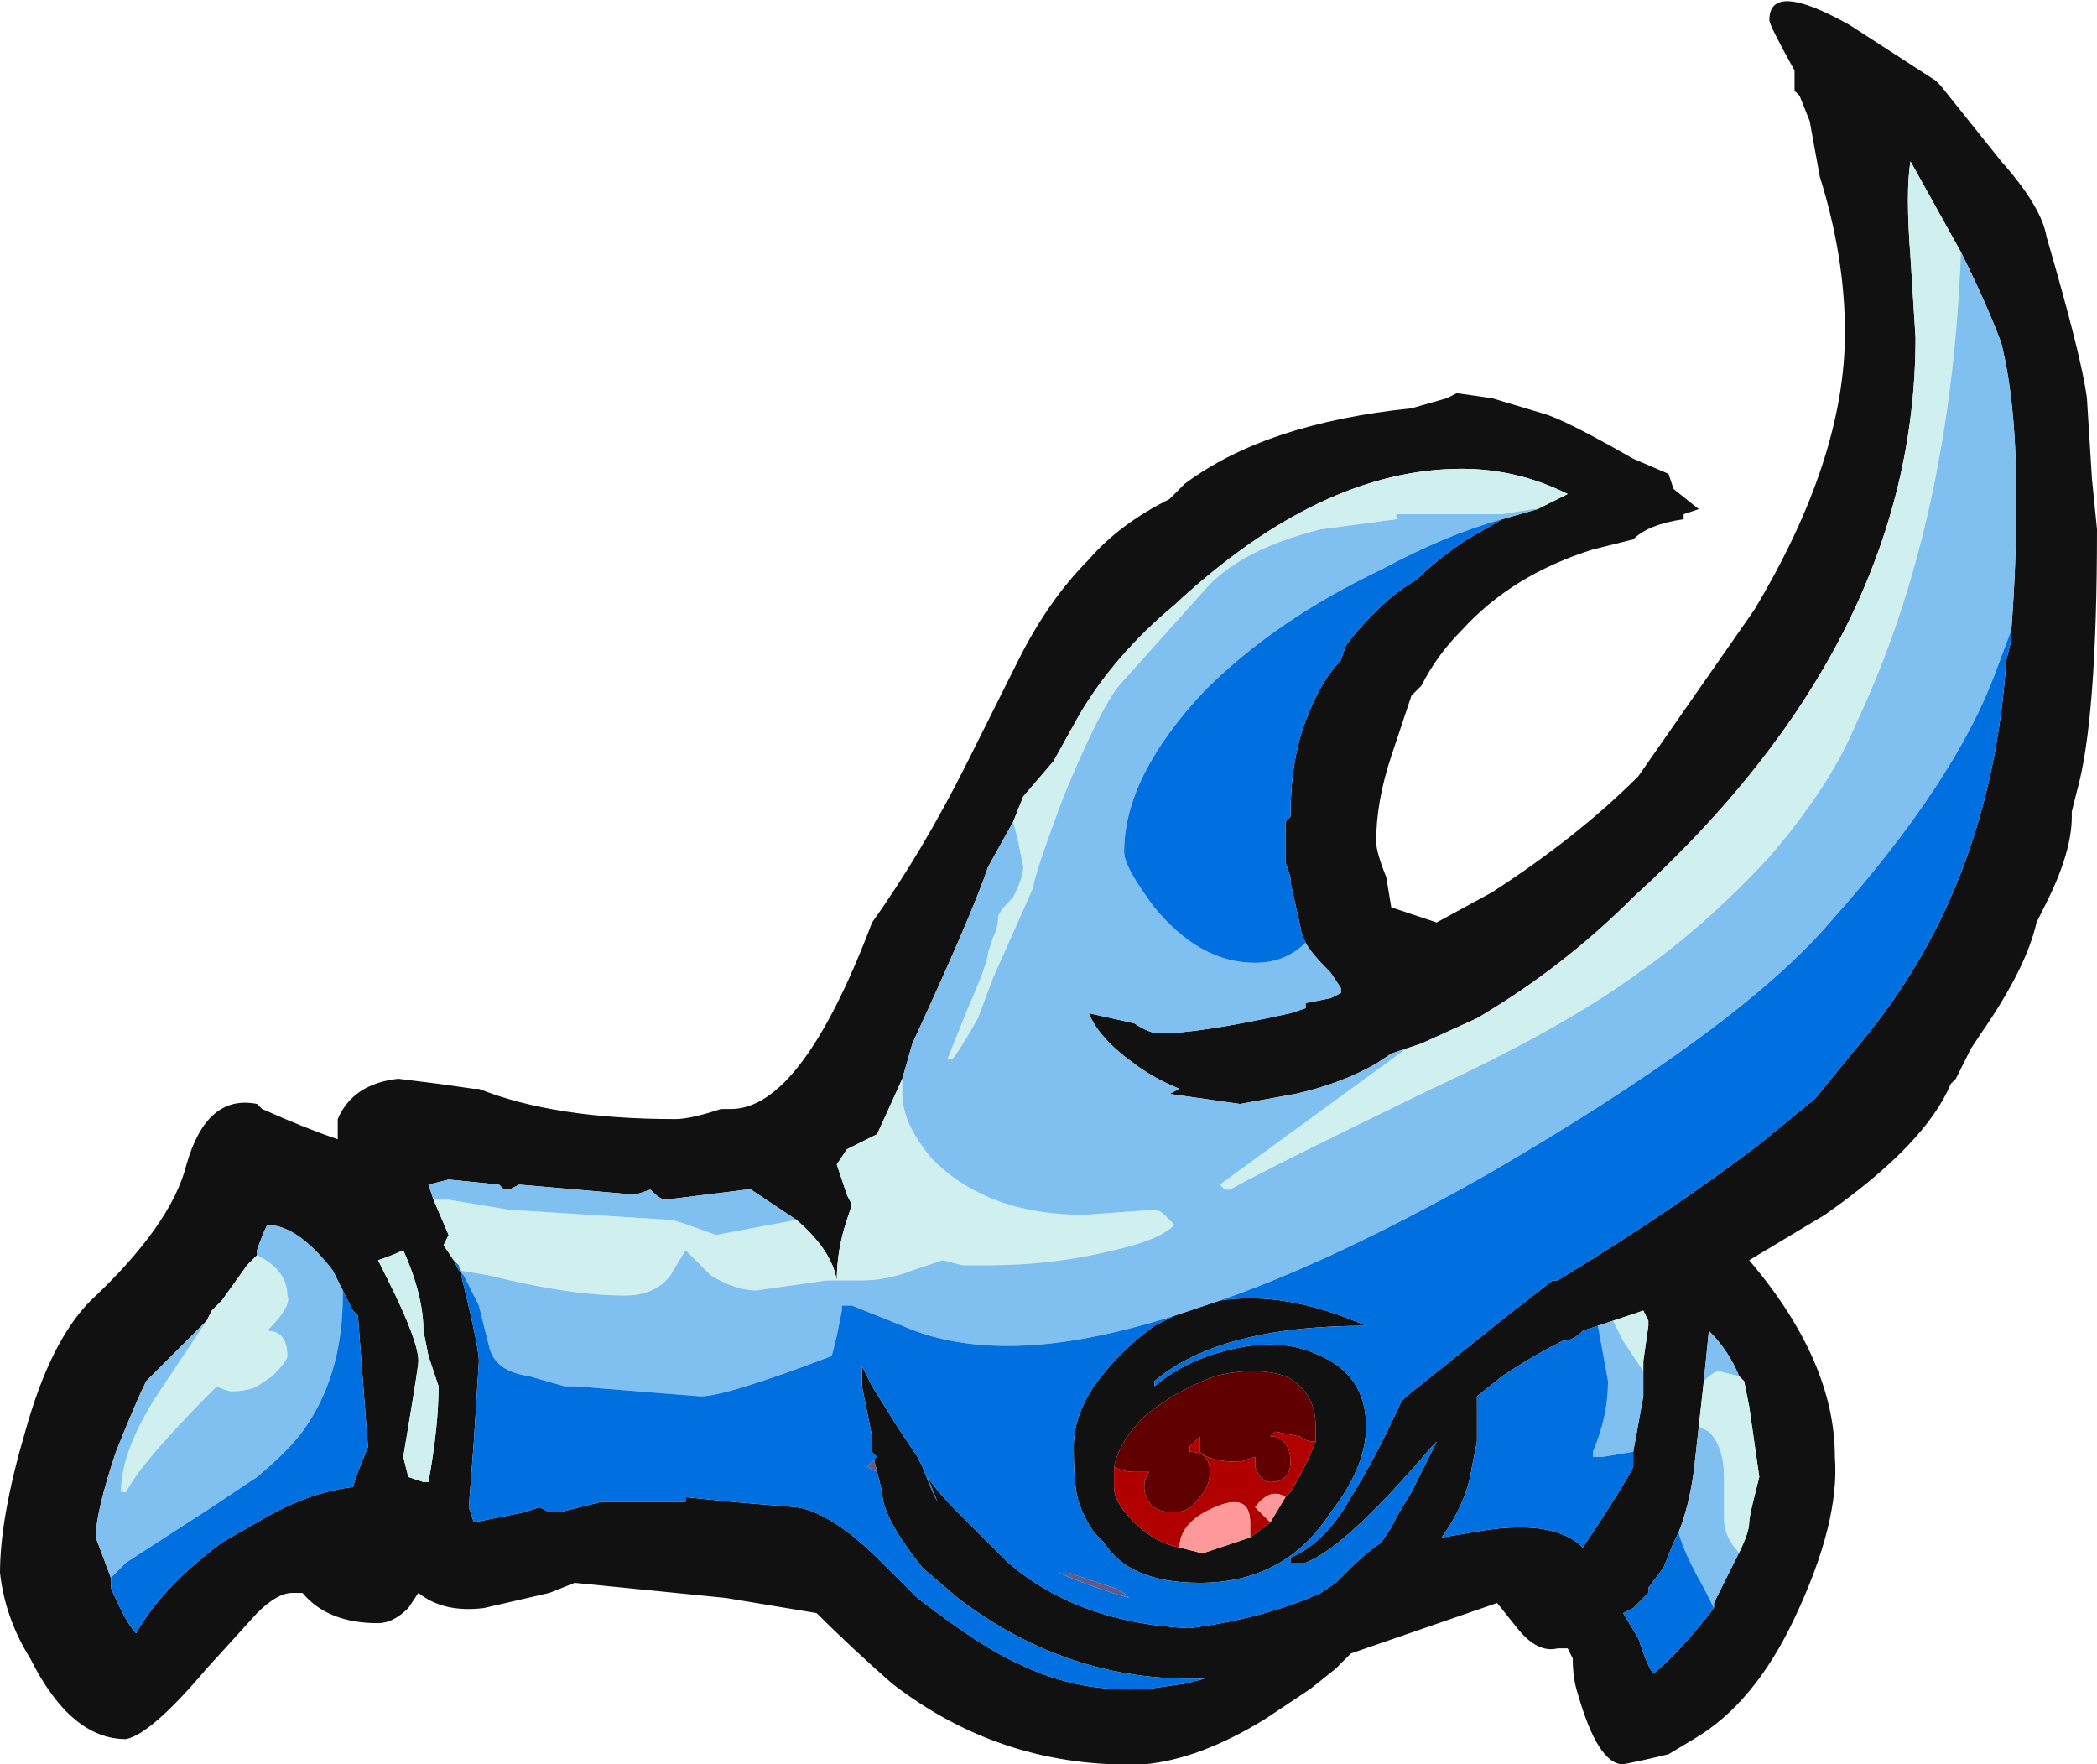<?xml version="1.0" encoding="UTF-8" standalone="no"?>
<svg xmlns:ffdec="https://www.free-decompiler.com/flash" xmlns:xlink="http://www.w3.org/1999/xlink" ffdec:objectType="shape" height="17.5px" width="20.8px" xmlns="http://www.w3.org/2000/svg">
  <g transform="matrix(1.0, 0.0, 0.0, 1.0, 4.55, 21.35)">
    <path d="M15.4 -15.1 Q15.45 -15.75 15.45 -16.4 15.45 -17.35 15.3 -17.95 15.15 -18.35 14.9 -18.85 L14.4 -19.75 Q14.35 -19.45 14.4 -18.8 L14.45 -18.0 Q14.45 -15.0 11.65 -12.45 10.95 -11.75 10.1 -11.25 L9.55 -11.0 9.4 -10.95 9.25 -10.9 9.1 -10.8 Q8.75 -10.6 8.3 -10.5 L7.75 -10.4 7.05 -10.5 7.15 -10.55 Q6.9 -10.65 6.7 -10.8 6.35 -11.05 6.25 -11.3 L6.7 -11.2 Q6.85 -11.1 6.95 -11.1 7.35 -11.1 8.25 -11.3 L8.4 -11.35 8.4 -11.4 8.65 -11.45 8.75 -11.5 8.75 -11.55 8.65 -11.7 Q8.45 -11.9 8.4 -12.0 8.35 -12.1 8.35 -12.15 L8.25 -12.6 8.25 -12.65 8.2 -12.8 8.2 -13.2 8.25 -13.25 Q8.25 -13.8 8.4 -14.2 8.55 -14.6 8.75 -14.8 L8.8 -14.95 Q9.15 -15.4 9.5 -15.6 9.7 -15.8 10.0 -16.0 L10.35 -16.2 10.7 -16.3 11.0 -16.45 Q10.5 -16.7 9.95 -16.7 8.55 -16.7 7.1 -15.35 6.5 -14.85 6.15 -14.25 L5.9 -13.8 5.6 -13.45 5.5 -13.2 5.25 -12.75 Q5.1 -12.3 4.5 -11.0 L4.4 -10.65 4.15 -10.1 3.85 -9.95 3.75 -9.8 3.85 -9.5 3.9 -9.4 3.85 -9.25 Q3.75 -8.95 3.75 -8.65 L3.75 -8.65 Q3.7 -8.95 3.35 -9.25 L2.9 -9.55 2.85 -9.55 2.05 -9.45 Q2.0 -9.45 1.9 -9.55 L1.75 -9.5 0.6 -9.6 0.5 -9.55 0.45 -9.55 0.4 -9.6 -0.1 -9.65 -0.3 -9.6 -0.25 -9.45 -0.1 -9.1 -0.15 -9.0 -0.05 -8.85 0.0 -8.8 Q0.2 -8.0 0.2 -7.85 L0.15 -7.05 0.1 -6.4 0.15 -6.25 0.65 -6.35 0.8 -6.4 0.9 -6.35 1.0 -6.35 1.4 -6.45 2.25 -6.45 2.25 -6.5 2.75 -6.45 3.35 -6.4 Q3.7 -6.35 4.2 -5.85 L4.55 -5.5 Q5.2 -5.0 5.55 -4.85 6.15 -4.55 6.85 -4.6 L7.2 -4.65 7.4 -4.7 7.25 -4.7 Q6.0 -4.7 4.95 -5.5 L4.6 -5.8 Q4.2 -6.3 4.2 -6.55 L4.15 -6.75 4.1 -6.95 4.1 -7.1 4.0 -7.6 4.0 -7.8 4.1 -7.6 4.35 -7.2 4.55 -6.9 4.6 -6.8 4.7 -6.55 4.75 -6.45 4.65 -6.7 Q4.75 -6.55 4.95 -6.35 L5.45 -5.85 Q6.15 -5.25 7.25 -5.2 8.0 -5.3 8.55 -5.55 L8.7 -5.65 8.85 -5.8 Q9.0 -5.95 9.15 -6.05 L9.25 -6.2 9.3 -6.3 9.45 -6.55 9.7 -7.05 9.65 -7.0 Q8.8 -6.0 8.4 -5.85 L8.25 -5.85 8.25 -5.9 Q8.6 -6.05 8.85 -6.5 9.1 -6.9 9.35 -7.45 L9.4 -7.5 10.4 -8.3 10.85 -8.65 10.9 -8.65 Q12.05 -9.35 12.9 -10.0 L13.45 -10.45 13.9 -11.0 Q15.2 -12.55 15.35 -14.8 L15.4 -15.0 15.4 -15.1 M7.1 -8.3 L7.55 -8.45 Q8.2 -8.55 9.0 -8.2 7.55 -8.2 6.9 -7.65 L6.9 -7.6 Q7.2 -7.85 7.6 -7.95 8.15 -8.1 8.55 -7.9 9.0 -7.7 9.0 -7.2 9.0 -6.8 8.65 -6.35 8.2 -5.65 7.35 -5.65 6.65 -5.65 6.4 -6.05 L6.3 -6.15 Q6.2 -6.3 6.15 -6.45 6.1 -6.6 6.1 -7.0 6.1 -7.3 6.3 -7.6 6.55 -7.95 6.9 -8.2 L7.1 -8.3 M14.7 -20.5 L15.3 -19.75 Q15.7 -19.3 15.75 -19.0 16.1 -17.8 16.15 -17.4 L16.2 -16.6 16.25 -16.1 Q16.25 -14.2 16.05 -13.5 L16.0 -13.3 16.0 -13.25 Q16.0 -12.9 15.75 -12.4 L15.65 -12.2 Q15.55 -11.75 15.1 -11.1 L15.0 -10.95 14.85 -10.65 14.8 -10.6 Q14.55 -10.0 13.55 -9.3 L12.8 -8.85 Q13.65 -7.85 13.65 -6.9 13.7 -6.25 13.25 -5.3 12.85 -4.45 12.25 -4.1 L12.0 -3.95 Q11.8 -3.9 11.55 -3.85 11.3 -3.85 11.1 -4.55 11.05 -4.7 11.05 -4.9 L11.0 -5.0 10.9 -5.0 Q10.7 -4.95 10.5 -5.2 L10.3 -5.45 8.85 -4.95 8.7 -4.8 8.45 -4.6 8.0 -4.3 Q7.35 -3.9 6.8 -3.85 5.4 -3.8 4.3 -4.65 3.9 -5.0 3.55 -5.35 L2.65 -5.5 1.15 -5.65 0.9 -5.55 0.25 -5.4 Q-0.15 -5.35 -0.4 -5.55 L-0.5 -5.4 Q-0.65 -5.25 -0.8 -5.25 -1.3 -5.25 -1.55 -5.55 L-1.65 -5.55 Q-1.8 -5.55 -2.0 -5.35 L-2.5 -4.8 Q-3.05 -4.15 -3.3 -4.1 -3.85 -4.1 -4.25 -4.9 -4.5 -5.3 -4.55 -5.75 -4.55 -6.3 -4.3 -7.15 -4.05 -8.05 -3.65 -8.45 -2.85 -9.2 -2.7 -9.8 -2.5 -10.5 -2.0 -10.4 L-1.95 -10.35 Q-1.5 -10.15 -1.2 -10.05 L-1.2 -10.25 Q-1.05 -10.6 -0.6 -10.65 L-0.2 -10.6 0.15 -10.55 0.2 -10.55 Q0.95 -10.25 2.15 -10.25 2.3 -10.25 2.6 -10.35 L2.7 -10.35 Q3.4 -10.35 4.1 -12.2 4.6 -12.9 5.05 -13.8 L5.55 -14.8 Q5.85 -15.4 6.25 -15.8 6.55 -16.15 7.05 -16.4 L7.2 -16.55 Q8.0 -17.15 9.45 -17.3 L9.8 -17.4 9.9 -17.45 10.25 -17.4 10.75 -17.25 Q10.95 -17.2 11.65 -16.8 L12.0 -16.65 12.05 -16.5 12.3 -16.3 12.15 -16.25 12.15 -16.2 Q11.8 -16.15 11.65 -16.0 L11.25 -15.9 Q10.45 -15.65 9.95 -15.1 9.7 -14.85 9.55 -14.55 L9.45 -14.45 9.25 -13.85 Q9.1 -13.4 9.1 -13.0 9.1 -12.9 9.2 -12.65 L9.25 -12.35 9.7 -12.2 10.25 -12.5 Q11.1 -13.05 11.7 -13.65 L12.85 -15.3 Q13.75 -16.8 13.75 -18.05 13.75 -18.8 13.5 -19.6 L13.4 -20.15 13.3 -20.4 13.25 -20.45 13.25 -20.65 Q13.0 -21.1 13.0 -21.15 13.0 -21.55 13.8 -21.1 L14.65 -20.55 14.7 -20.5 M8.5 -7.05 L8.5 -7.2 Q8.5 -7.55 8.2 -7.7 7.9 -7.8 7.5 -7.7 7.1 -7.55 6.8 -7.3 6.55 -7.05 6.5 -6.8 L6.5 -6.6 Q6.5 -6.45 6.7 -6.25 6.9 -6.05 7.15 -6.0 L7.35 -5.95 7.4 -5.95 7.85 -6.1 8.05 -6.25 8.2 -6.5 8.25 -6.55 Q8.4 -6.8 8.5 -7.05 M11.3 -8.2 L11.15 -8.15 Q11.05 -8.05 10.95 -8.05 10.65 -7.9 10.35 -7.7 L10.1 -7.5 10.1 -7.05 10.05 -6.8 Q10.0 -6.45 9.75 -6.1 L10.05 -6.15 Q10.85 -6.3 11.15 -6.0 11.55 -6.6 11.65 -6.8 L11.65 -6.95 11.75 -7.5 11.75 -7.75 11.75 -7.85 11.8 -8.2 11.8 -8.25 11.75 -8.35 11.45 -8.25 11.3 -8.2 M12.7 -5.95 Q12.8 -6.15 12.8 -6.25 12.8 -6.3 12.85 -6.5 L12.9 -6.7 12.8 -7.4 12.75 -7.65 12.7 -7.7 Q12.6 -7.95 12.4 -8.15 L12.35 -7.65 12.3 -7.2 12.25 -6.75 Q12.2 -6.4 12.1 -6.15 L12.05 -6.05 11.95 -5.8 11.8 -5.6 11.8 -5.55 11.65 -5.4 11.55 -5.35 11.7 -5.1 Q11.8 -4.8 11.85 -4.75 12.1 -4.95 12.45 -5.4 L12.45 -5.45 12.7 -5.95 M-0.8 -8.85 L-0.7 -8.65 Q-0.4 -8.05 -0.4 -7.85 -0.4 -7.8 -0.5 -7.2 L-0.55 -6.9 -0.5 -6.7 -0.35 -6.65 -0.3 -6.65 Q-0.2 -7.2 -0.2 -7.6 L-0.3 -7.9 -0.35 -8.15 Q-0.35 -8.5 -0.55 -8.95 -0.65 -8.9 -0.8 -8.85 M-2.0 -8.9 L-2.1 -8.8 -2.35 -8.45 -2.45 -8.35 -2.5 -8.25 -3.1 -7.65 Q-3.2 -7.45 -3.4 -6.95 -3.6 -6.35 -3.6 -6.1 L-3.45 -5.7 -3.45 -5.6 Q-3.3 -5.25 -3.2 -5.15 -2.95 -5.6 -2.35 -6.05 L-2.0 -6.25 Q-1.5 -6.55 -1.05 -6.6 L-1.0 -6.75 -0.9 -7.0 -1.0 -8.3 -1.05 -8.35 -1.15 -8.55 -1.25 -8.75 Q-1.6 -9.2 -1.9 -9.2 -1.95 -9.1 -2.0 -8.95 L-2.0 -8.9" fill="#111111" fill-rule="evenodd" stroke="none"/>
    <path d="M10.9 -8.65 L10.85 -8.65 10.9 -8.65 M4.1 -6.95 L4.15 -6.75 4.05 -6.8 4.15 -6.9 4.1 -6.95 M6.05 -5.75 L6.5 -5.6 6.6 -5.55 6.65 -5.5 Q6.3 -5.6 5.95 -5.75 L6.05 -5.75" fill="#665986" fill-rule="evenodd" stroke="none"/>
    <path d="M14.9 -18.85 Q14.8 -16.15 13.85 -14.15 13.6 -13.55 13.0 -12.85 12.35 -12.15 11.7 -11.7 10.95 -11.15 9.65 -10.55 8.0 -9.75 7.65 -9.55 L7.6 -9.55 7.55 -9.6 9.4 -10.95 9.55 -11.0 10.1 -11.25 Q10.95 -11.75 11.65 -12.45 14.45 -15.0 14.45 -18.0 L14.4 -18.8 Q14.35 -19.45 14.4 -19.75 L14.9 -18.85 M10.7 -16.3 L10.65 -16.3 10.35 -16.25 9.3 -16.25 9.3 -16.2 8.55 -16.1 Q7.75 -15.9 7.4 -15.5 L6.55 -14.55 Q6.35 -14.3 6.0 -13.45 5.7 -12.65 5.7 -12.55 L5.3 -11.65 5.15 -11.25 Q4.95 -10.9 4.9 -10.85 L4.85 -10.85 5.05 -11.35 Q5.25 -11.8 5.25 -11.9 L5.3 -12.05 Q5.35 -12.15 5.35 -12.25 5.35 -12.3 5.5 -12.45 5.6 -12.65 5.6 -12.75 L5.55 -13.0 5.5 -13.2 5.6 -13.45 5.9 -13.8 6.15 -14.25 Q6.5 -14.85 7.1 -15.35 8.55 -16.7 9.95 -16.7 10.5 -16.7 11.0 -16.45 L10.7 -16.3 M4.4 -10.65 L4.4 -10.5 Q4.4 -10.2 4.7 -9.85 5.25 -9.3 6.2 -9.3 L6.9 -9.35 Q6.95 -9.35 7.0 -9.3 L7.1 -9.2 Q6.95 -9.05 6.5 -8.95 5.9 -8.8 5.25 -8.8 L5.0 -8.8 4.8 -8.85 4.5 -8.75 Q4.25 -8.65 4.0 -8.65 L3.75 -8.65 3.65 -8.65 2.95 -8.55 Q2.75 -8.55 2.5 -8.7 L2.25 -8.95 2.1 -8.7 Q1.95 -8.5 1.65 -8.5 1.1 -8.5 0.3 -8.7 L0.0 -8.75 -0.05 -8.85 -0.15 -9.0 -0.1 -9.1 -0.25 -9.45 -0.1 -9.45 0.5 -9.35 2.1 -9.25 Q2.15 -9.25 2.55 -9.1 L3.35 -9.25 Q3.7 -8.95 3.75 -8.65 3.75 -8.95 3.85 -9.25 L3.9 -9.4 3.85 -9.5 3.75 -9.8 3.85 -9.95 4.15 -10.1 4.4 -10.65 M11.45 -8.25 L11.75 -8.35 11.8 -8.25 11.8 -8.2 11.75 -7.85 11.75 -7.75 11.55 -8.05 11.45 -8.25 M12.7 -7.7 L12.75 -7.65 12.8 -7.4 12.9 -6.7 12.85 -6.5 Q12.8 -6.3 12.8 -6.25 12.8 -6.15 12.7 -5.95 12.55 -6.1 12.55 -6.3 L12.55 -6.7 Q12.55 -7.0 12.4 -7.15 L12.3 -7.2 12.35 -7.65 Q12.45 -7.75 12.5 -7.75 L12.7 -7.7 M-0.8 -8.85 Q-0.65 -8.9 -0.55 -8.95 -0.35 -8.5 -0.35 -8.15 L-0.3 -7.9 -0.2 -7.6 Q-0.2 -7.2 -0.3 -6.65 L-0.35 -6.65 -0.5 -6.7 -0.55 -6.9 -0.5 -7.2 Q-0.4 -7.8 -0.4 -7.85 -0.4 -8.05 -0.7 -8.65 L-0.8 -8.85 M-2.5 -8.25 L-2.45 -8.35 -2.35 -8.45 -2.1 -8.8 -2.0 -8.9 Q-1.7 -8.75 -1.7 -8.5 -1.65 -8.4 -1.9 -8.15 -1.7 -8.15 -1.7 -7.9 -1.7 -7.85 -1.85 -7.7 L-2.0 -7.6 Q-2.1 -7.55 -2.25 -7.55 -2.3 -7.55 -2.4 -7.6 -3.15 -6.85 -3.3 -6.55 L-3.35 -6.55 Q-3.35 -6.95 -3.0 -7.5 L-2.5 -8.25" fill="#d0f0f0" fill-rule="evenodd" stroke="none"/>
    <path d="M14.9 -18.85 Q15.15 -18.35 15.3 -17.95 15.45 -17.35 15.45 -16.4 15.45 -15.75 15.4 -15.1 L15.25 -14.7 Q14.85 -13.6 13.6 -12.2 12.7 -11.15 10.2 -9.7 8.7 -8.85 7.55 -8.45 L7.1 -8.3 Q6.15 -8.0 5.45 -8.0 4.85 -8.0 4.4 -8.2 L3.9 -8.4 3.8 -8.4 3.8 -8.35 3.75 -8.1 3.7 -7.9 Q2.65 -7.5 2.4 -7.5 L1.15 -7.6 1.05 -7.6 0.7 -7.7 Q0.35 -7.75 0.3 -8.0 L0.2 -8.4 0.05 -8.7 0.0 -8.75 0.3 -8.7 Q1.1 -8.5 1.65 -8.5 1.95 -8.5 2.1 -8.7 L2.25 -8.95 2.5 -8.7 Q2.75 -8.55 2.95 -8.55 L3.65 -8.65 3.75 -8.65 4.0 -8.65 Q4.25 -8.65 4.5 -8.75 L4.8 -8.85 5.0 -8.8 5.25 -8.8 Q5.9 -8.8 6.5 -8.95 6.95 -9.05 7.1 -9.2 L7.0 -9.3 Q6.95 -9.35 6.9 -9.35 L6.2 -9.3 Q5.25 -9.3 4.7 -9.85 4.4 -10.2 4.4 -10.5 L4.4 -10.65 4.5 -11.0 Q5.1 -12.3 5.25 -12.75 L5.5 -13.2 5.55 -13.0 5.6 -12.75 Q5.6 -12.65 5.5 -12.45 5.35 -12.3 5.35 -12.25 5.35 -12.15 5.3 -12.05 L5.25 -11.9 Q5.25 -11.8 5.05 -11.35 L4.85 -10.85 4.9 -10.85 Q4.95 -10.9 5.15 -11.25 L5.3 -11.65 5.7 -12.55 Q5.7 -12.65 6.0 -13.45 6.35 -14.3 6.55 -14.55 L7.4 -15.5 Q7.75 -15.9 8.55 -16.1 L9.3 -16.2 9.3 -16.25 10.35 -16.25 10.65 -16.3 10.7 -16.3 10.35 -16.2 Q9.8 -16.05 9.15 -15.7 8.1 -15.2 7.4 -14.5 6.6 -13.65 6.6 -12.9 6.6 -12.75 6.9 -12.35 7.35 -11.8 7.9 -11.8 8.2 -11.8 8.4 -12.0 8.45 -11.9 8.65 -11.7 L8.75 -11.55 8.75 -11.5 8.65 -11.45 8.4 -11.4 8.4 -11.35 8.25 -11.3 Q7.35 -11.1 6.95 -11.1 6.85 -11.1 6.7 -11.2 L6.25 -11.3 Q6.35 -11.05 6.7 -10.8 6.9 -10.65 7.15 -10.55 L7.05 -10.5 7.75 -10.4 8.3 -10.5 Q8.75 -10.6 9.1 -10.8 L9.25 -10.9 9.4 -10.95 7.55 -9.6 7.6 -9.55 7.65 -9.55 Q8.0 -9.75 9.65 -10.55 10.95 -11.15 11.7 -11.7 12.35 -12.15 13.0 -12.85 13.6 -13.55 13.85 -14.15 14.8 -16.15 14.9 -18.85 M3.75 -8.65 L3.75 -8.65 M-0.25 -9.45 L-0.3 -9.6 -0.1 -9.65 0.4 -9.6 0.45 -9.55 0.5 -9.55 0.6 -9.6 1.75 -9.5 1.9 -9.55 Q2.0 -9.45 2.05 -9.45 L2.85 -9.55 2.9 -9.55 3.35 -9.25 2.55 -9.1 Q2.15 -9.25 2.1 -9.25 L0.5 -9.35 -0.1 -9.45 -0.25 -9.45 M11.3 -8.2 L11.45 -8.25 11.55 -8.05 11.75 -7.75 11.75 -7.5 11.65 -6.95 11.35 -6.9 11.25 -6.9 11.25 -6.95 Q11.4 -7.3 11.4 -7.65 L11.3 -8.2 M12.7 -7.7 L12.5 -7.75 Q12.45 -7.75 12.35 -7.65 L12.4 -8.15 Q12.6 -7.95 12.7 -7.7 M12.3 -7.2 L12.4 -7.15 Q12.55 -7.0 12.55 -6.7 L12.55 -6.3 Q12.55 -6.1 12.7 -5.95 L12.45 -5.45 12.45 -5.4 12.35 -5.6 Q12.15 -5.95 12.1 -6.15 12.2 -6.4 12.25 -6.75 L12.3 -7.2 M-2.0 -8.9 L-2.0 -8.95 Q-1.95 -9.1 -1.9 -9.2 -1.6 -9.2 -1.25 -8.75 L-1.15 -8.55 -1.15 -8.5 Q-1.15 -7.7 -1.55 -7.15 -1.7 -6.95 -2.0 -6.7 L-2.45 -6.4 -3.3 -5.85 -3.45 -5.7 -3.6 -6.1 Q-3.6 -6.35 -3.4 -6.95 -3.2 -7.45 -3.1 -7.65 L-2.5 -8.25 -3.0 -7.5 Q-3.35 -6.95 -3.35 -6.55 L-3.3 -6.55 Q-3.15 -6.85 -2.4 -7.6 -2.3 -7.55 -2.25 -7.55 -2.1 -7.55 -2.0 -7.6 L-1.85 -7.7 Q-1.7 -7.85 -1.7 -7.9 -1.7 -8.15 -1.9 -8.15 -1.65 -8.4 -1.7 -8.5 -1.7 -8.75 -2.0 -8.9" fill="#80c0f0" fill-rule="evenodd" stroke="none"/>
    <path d="M8.4 -12.0 Q8.2 -11.8 7.9 -11.8 7.35 -11.8 6.9 -12.35 6.6 -12.75 6.6 -12.9 6.6 -13.65 7.4 -14.5 8.1 -15.2 9.15 -15.7 9.8 -16.05 10.35 -16.2 L10.0 -16.0 Q9.7 -15.8 9.5 -15.6 9.15 -15.4 8.8 -14.95 L8.75 -14.8 Q8.55 -14.6 8.4 -14.2 8.25 -13.8 8.25 -13.25 L8.2 -13.2 8.2 -12.8 8.25 -12.65 8.25 -12.6 8.35 -12.15 Q8.35 -12.1 8.4 -12.0 M0.0 -8.75 L0.05 -8.7 0.2 -8.4 0.3 -8.0 Q0.35 -7.75 0.7 -7.7 L1.05 -7.6 1.15 -7.6 2.4 -7.5 Q2.65 -7.5 3.7 -7.9 L3.75 -8.1 3.8 -8.35 3.8 -8.4 3.9 -8.4 4.4 -8.2 Q4.85 -8.0 5.45 -8.0 6.15 -8.0 7.1 -8.3 L6.9 -8.2 Q6.55 -7.95 6.3 -7.6 6.1 -7.3 6.1 -7.0 6.1 -6.6 6.15 -6.45 6.2 -6.3 6.3 -6.15 L6.4 -6.05 Q6.65 -5.65 7.35 -5.65 8.2 -5.65 8.65 -6.35 9.0 -6.8 9.0 -7.2 9.0 -7.7 8.55 -7.9 8.15 -8.1 7.6 -7.95 7.2 -7.85 6.9 -7.6 L6.9 -7.65 Q7.55 -8.2 9.0 -8.2 8.2 -8.55 7.55 -8.45 8.7 -8.85 10.2 -9.7 12.7 -11.15 13.6 -12.2 14.85 -13.6 15.25 -14.7 L15.4 -15.1 15.4 -15.0 15.35 -14.8 Q15.2 -12.55 13.9 -11.0 L13.45 -10.45 12.9 -10.0 Q12.05 -9.35 10.9 -8.65 L10.85 -8.65 10.4 -8.3 9.4 -7.5 9.35 -7.45 Q9.1 -6.9 8.85 -6.5 8.6 -6.05 8.25 -5.9 L8.25 -5.85 8.4 -5.85 Q8.8 -6.0 9.65 -7.0 L9.7 -7.05 9.45 -6.55 9.3 -6.3 9.25 -6.2 9.15 -6.05 Q9.0 -5.95 8.85 -5.8 L8.7 -5.65 8.55 -5.55 Q8.0 -5.3 7.25 -5.2 6.15 -5.25 5.45 -5.85 L4.95 -6.35 Q4.75 -6.55 4.65 -6.7 L4.75 -6.45 4.7 -6.55 4.6 -6.8 4.55 -6.9 4.35 -7.2 4.1 -7.6 4.0 -7.8 4.0 -7.6 4.1 -7.1 4.1 -6.95 4.15 -6.9 4.05 -6.8 4.15 -6.75 4.2 -6.55 Q4.2 -6.3 4.6 -5.8 L4.95 -5.5 Q6.0 -4.7 7.25 -4.7 L7.4 -4.7 7.2 -4.65 6.85 -4.6 Q6.15 -4.55 5.55 -4.85 5.2 -5.0 4.55 -5.5 L4.2 -5.85 Q3.7 -6.35 3.35 -6.4 L2.75 -6.45 2.25 -6.5 2.25 -6.45 1.4 -6.45 1.0 -6.35 0.9 -6.35 0.8 -6.4 0.65 -6.35 0.15 -6.25 0.1 -6.4 0.15 -7.05 0.2 -7.85 Q0.2 -8.0 0.0 -8.8 L-0.05 -8.85 0.0 -8.75 M11.65 -6.95 L11.65 -6.8 Q11.55 -6.6 11.15 -6.0 10.85 -6.3 10.05 -6.15 L9.75 -6.1 Q10.0 -6.45 10.05 -6.8 L10.1 -7.05 10.1 -7.5 10.35 -7.7 Q10.65 -7.9 10.95 -8.05 11.05 -8.05 11.15 -8.15 L11.3 -8.2 11.4 -7.65 Q11.4 -7.3 11.25 -6.95 L11.25 -6.9 11.35 -6.9 11.65 -6.95 M6.05 -5.75 L5.95 -5.75 Q6.3 -5.6 6.65 -5.5 L6.6 -5.55 6.5 -5.6 6.05 -5.75 M12.45 -5.4 Q12.1 -4.95 11.85 -4.75 11.8 -4.8 11.7 -5.1 L11.55 -5.35 11.65 -5.4 11.8 -5.55 11.8 -5.6 11.95 -5.8 12.05 -6.05 12.1 -6.15 Q12.15 -5.95 12.35 -5.6 L12.45 -5.4 M-1.15 -8.55 L-1.05 -8.35 -1.0 -8.3 -0.9 -7.0 -1.0 -6.75 -1.05 -6.6 Q-1.5 -6.55 -2.0 -6.25 L-2.35 -6.05 Q-2.95 -5.6 -3.2 -5.15 -3.3 -5.25 -3.45 -5.6 L-3.45 -5.7 -3.3 -5.85 -2.45 -6.4 -2.0 -6.7 Q-1.7 -6.95 -1.55 -7.15 -1.15 -7.7 -1.15 -8.5 L-1.15 -8.55" fill="#0070e0" fill-rule="evenodd" stroke="none"/>
    <path d="M8.5 -7.05 Q8.4 -6.8 8.25 -6.55 L8.2 -6.5 Q8.05 -6.6 7.9 -6.4 L8.05 -6.25 7.85 -6.1 7.85 -6.25 Q7.85 -6.55 7.5 -6.4 7.15 -6.25 7.15 -6.0 6.9 -6.05 6.7 -6.25 6.5 -6.45 6.5 -6.6 L6.5 -6.8 Q6.6 -6.75 6.7 -6.75 L6.85 -6.75 Q6.8 -6.7 6.8 -6.6 6.8 -6.5 6.85 -6.45 6.9 -6.35 7.1 -6.35 7.25 -6.35 7.35 -6.5 7.45 -6.6 7.45 -6.75 7.45 -6.95 7.25 -6.95 L7.25 -7.0 7.35 -7.1 7.35 -6.95 Q7.45 -6.85 7.75 -6.85 L7.9 -6.9 7.9 -6.8 Q7.95 -6.65 8.05 -6.65 8.25 -6.65 8.25 -6.85 8.25 -7.05 8.1 -7.1 L8.05 -7.1 8.1 -7.15 8.35 -7.1 Q8.4 -7.05 8.5 -7.05" fill="#b00000" fill-rule="evenodd" stroke="none"/>
    <path d="M8.2 -6.5 L8.05 -6.25 7.9 -6.4 Q8.05 -6.6 8.2 -6.5 M7.85 -6.1 L7.4 -5.95 7.35 -5.95 7.15 -6.0 Q7.15 -6.25 7.5 -6.4 7.85 -6.55 7.85 -6.25 L7.85 -6.1" fill="#ff9999" fill-rule="evenodd" stroke="none"/>
    <path d="M6.5 -6.8 Q6.55 -7.05 6.8 -7.3 7.1 -7.55 7.5 -7.7 7.9 -7.8 8.2 -7.7 8.5 -7.55 8.5 -7.2 L8.5 -7.05 Q8.4 -7.05 8.35 -7.1 L8.1 -7.15 8.05 -7.1 8.1 -7.1 Q8.25 -7.05 8.25 -6.85 8.25 -6.65 8.05 -6.65 7.95 -6.65 7.9 -6.8 L7.9 -6.9 7.75 -6.85 Q7.45 -6.85 7.35 -6.95 L7.35 -7.1 7.25 -7.0 7.25 -6.95 Q7.45 -6.95 7.45 -6.75 7.45 -6.6 7.35 -6.5 7.25 -6.35 7.1 -6.35 6.9 -6.35 6.85 -6.45 6.8 -6.5 6.8 -6.6 6.8 -6.7 6.85 -6.75 L6.7 -6.75 Q6.6 -6.75 6.5 -6.8" fill="#600000" fill-rule="evenodd" stroke="none"/>
  </g>
</svg>
